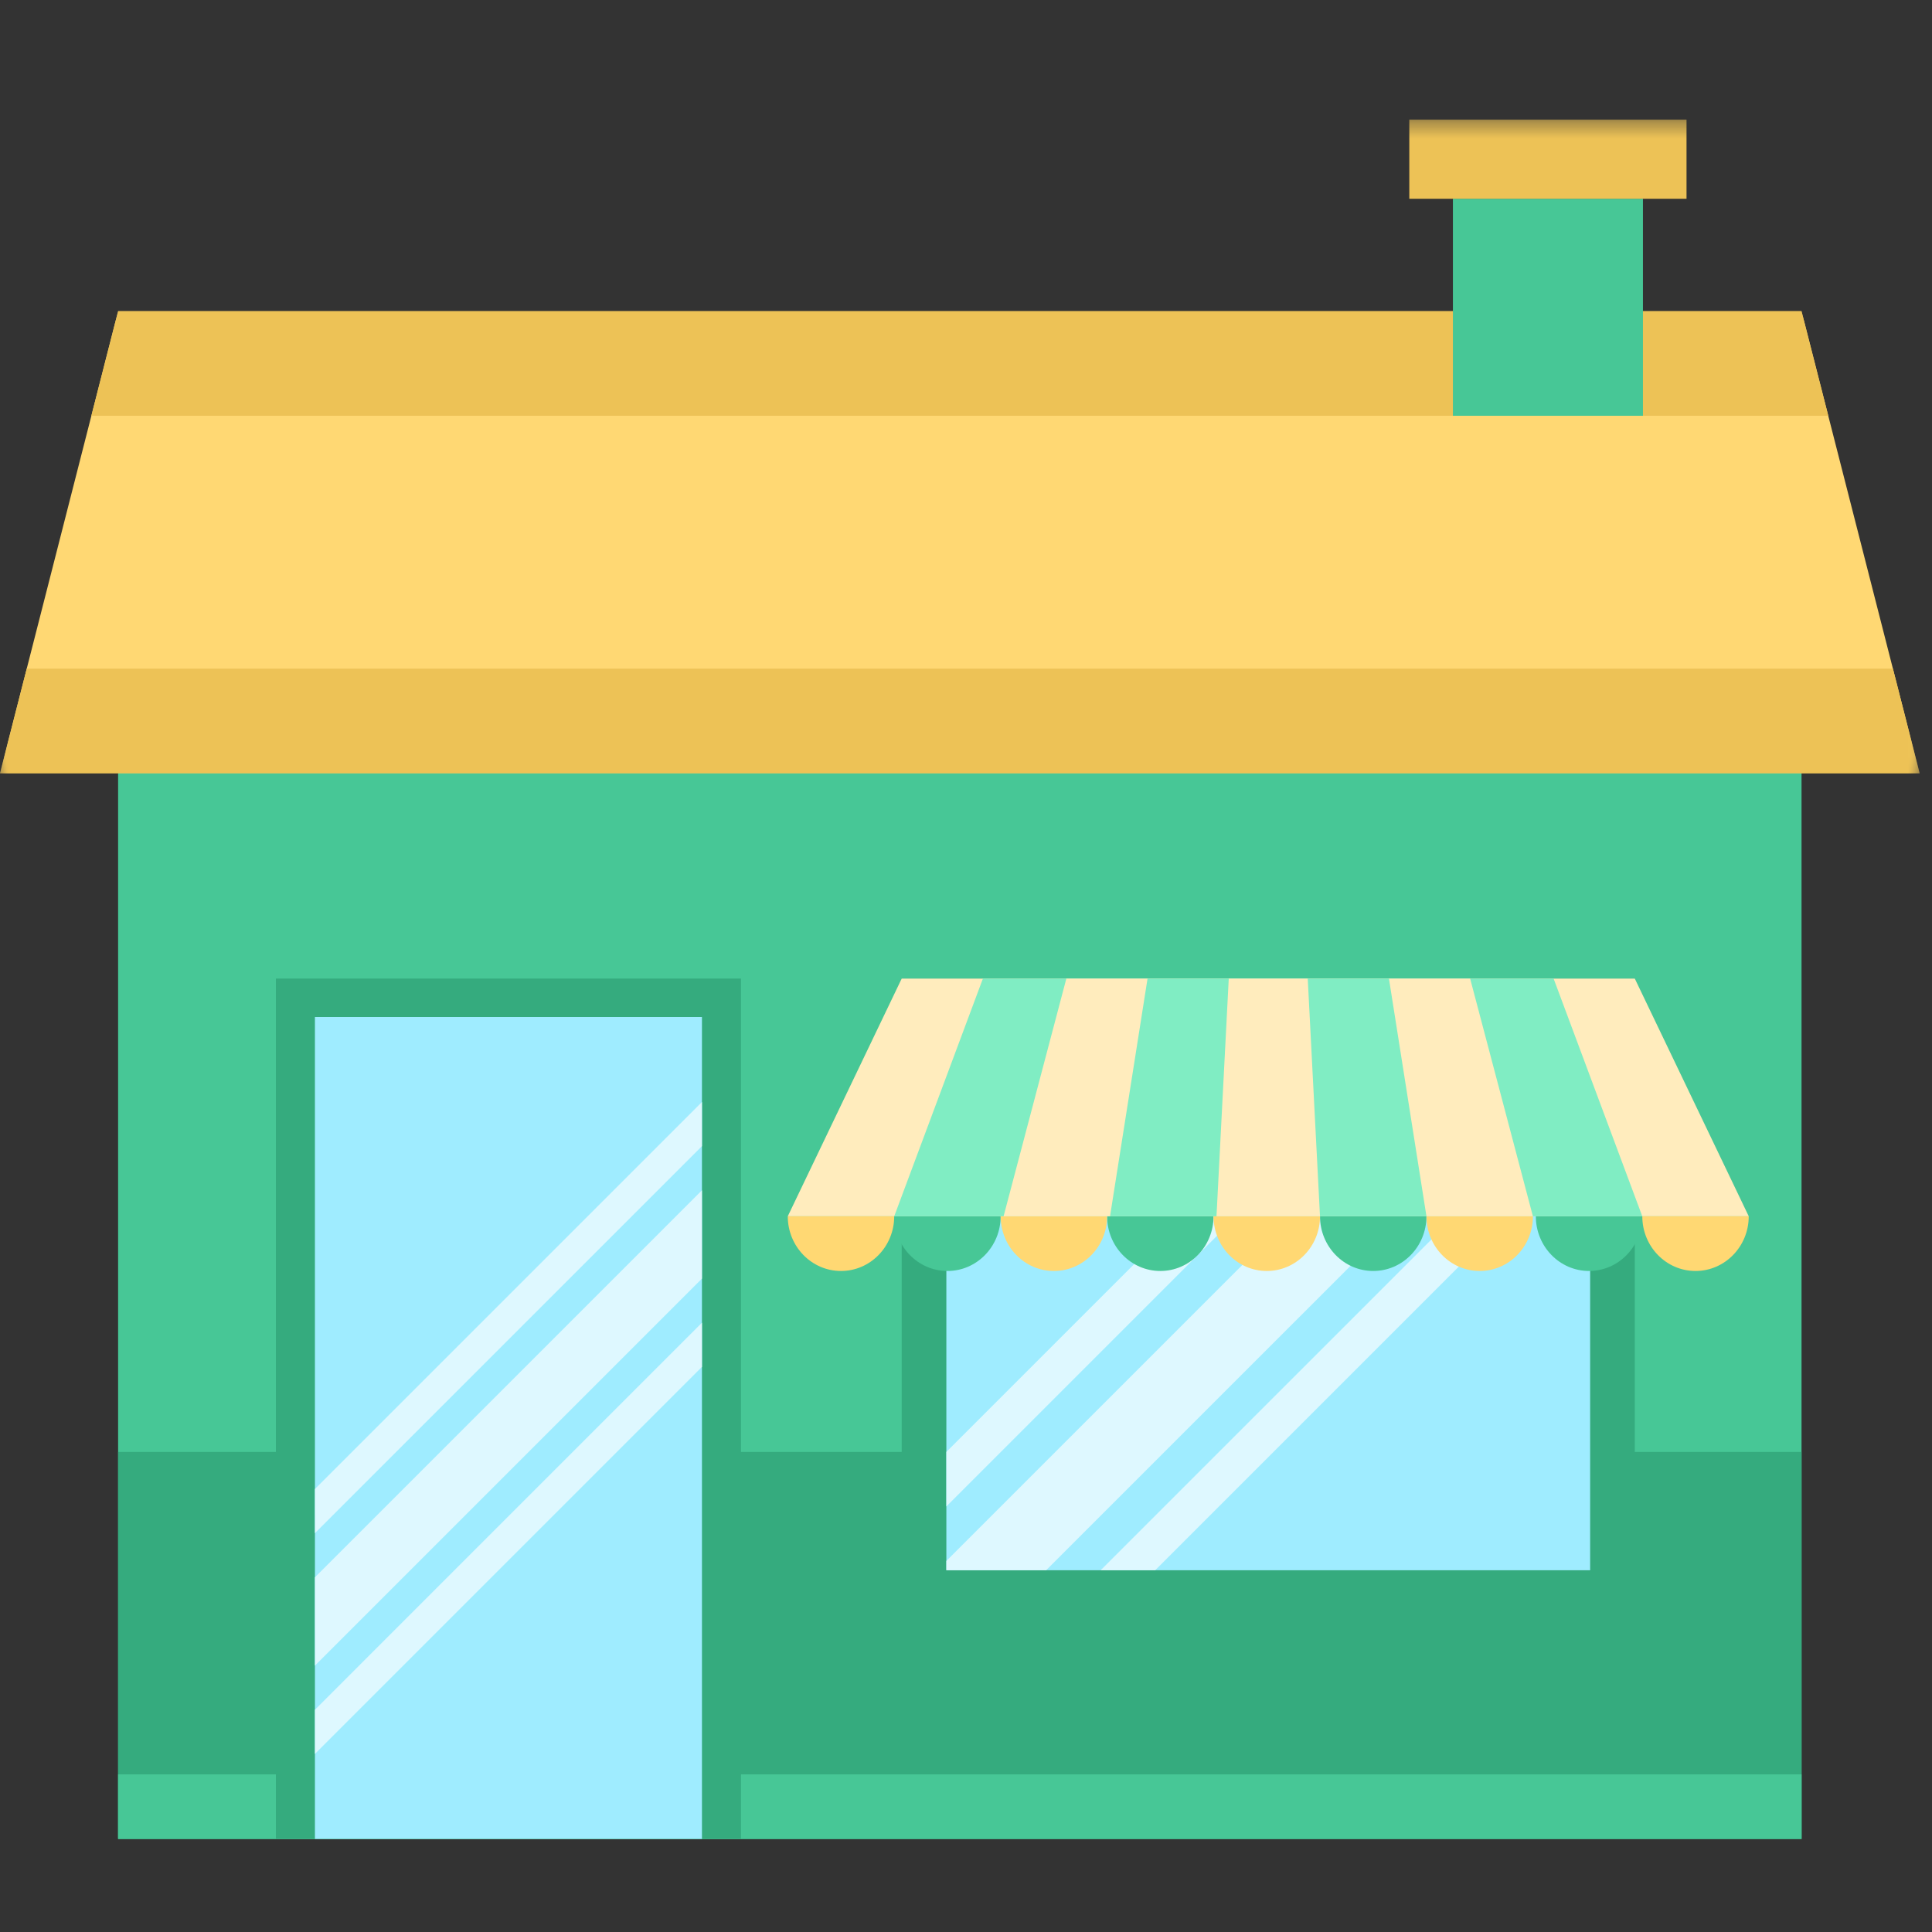 <svg width="120" height="120" viewBox="0 0 120 120" xmlns="http://www.w3.org/2000/svg" xmlns:xlink="http://www.w3.org/1999/xlink"><rect x="0" y="0" width="120" height="120" fill="#333333" stroke="none"/><defs><path id="a" d="M0 .822h119.233v28.707H0z"/><path id="c" d="M0 107.143h119.233V.353H0z"/></defs><g fill="none" fill-rule="evenodd"><path fill="#47C796" d="M7.336 114.218h104.561V25.825H7.336z"/><path fill="#35AB7E" d="M7.336 114.218h104.561V90.181H7.336z"/><path fill="#35AB7E" d="M56.006 100.244h45.534V60.78H56.006z"/><path fill="#9FECFF" d="M58.78 97.531h39.986V63.167H58.78z"/><path d="M83.565 72.171v6.773L64.978 97.53H58.78v-.576L83.564 72.17zm0-6.773v3.386L58.78 93.568v-3.386l24.784-24.784zM71.75 97.531l11.814-11.813v-3.387l-15.202 15.2h3.388zm11.814-28.747v-3.386l2.231-2.231h3.386l-5.617 5.617zm0 10.16V72.17l9.004-9.004h6.197v.577l-15.201 15.2zm0 6.774l15.201-15.201V67.13l-15.2 15.2v3.387z" fill="#DEF8FF"/><path fill="#47C796" d="M7.336 114.218h104.561v-4.008H7.336z"/><path fill="#35AB7E" d="M17.137 114.218h28.886V60.781H17.137z"/><path fill="#9FECFF" d="M19.561 114.218H43.6v-51.05H19.561z"/><path fill="#DEF8FF" d="M19.561 95.227L43.6 71.188v-2.742l-24.04 24.04zm0 8.227L43.6 79.415v-5.484L19.56 97.97zm0 5.484L43.6 84.899v-2.743l-24.039 24.04z"/><path fill="#FFECBD" d="M48.929 75.546h59.689l-7.078-14.764H56.006z"/><g transform="translate(0 7.075)"><path d="M55.541 68.471c0 1.876 1.48 3.397 3.306 3.397 1.825 0 3.305-1.521 3.305-3.397h-6.611zm13.224 0c0 1.876 1.48 3.397 3.304 3.397 1.827 0 3.306-1.521 3.306-3.397h-6.61zm13.223 0c0 1.876 1.481 3.397 3.305 3.397 1.826 0 3.306-1.521 3.306-3.397h-6.611z" fill="#47C796"/><path d="M55.541 68.471c0 1.876-1.48 3.397-3.306 3.397-1.825 0-3.305-1.521-3.305-3.397h6.611zm13.224 0c0 1.876-1.48 3.397-3.306 3.397-1.827 0-3.305-1.521-3.305-3.397h6.611zm13.223 0c0 1.876-1.48 3.397-3.306 3.397s-3.306-1.521-3.306-3.397h6.612zm13.224 0c0 1.876-1.48 3.397-3.306 3.397-1.827 0-3.306-1.521-3.306-3.397h6.612z" fill="#FFD873"/><g transform="translate(0 11.429)"><mask id="b" fill="#fff"><use xlink:href="#a"/></mask><path fill="#FFD873" mask="url(#b)" d="M7.336.822h104.56l7.338 28.707H-.001z"/></g><path fill="#EDC256" d="M7.336 12.25h104.56l1.662 6.5H5.675z"/><path d="M95.393 68.471c0 1.876 1.482 3.397 3.306 3.397 1.826 0 3.306-1.521 3.306-3.397h-6.612z" fill="#47C796"/><path d="M108.617 68.471c0 1.876-1.48 3.397-3.306 3.397-1.827 0-3.305-1.521-3.305-3.397h6.611z" fill="#FFD873"/><path fill="#80EDC3" d="M55.541 68.471h46.464l-5.508-14.764H61.05z"/><path fill="#FFECBD" d="M62.334 68.471h32.878l-3.899-14.764h-25.08z"/><path fill="#80EDC3" d="M68.946 68.471H88.6l-2.33-14.764H71.276z"/><path fill="#FFECBD" d="M75.558 68.471h6.429l-.761-14.764H76.32z"/><mask id="d" fill="#fff"><use xlink:href="#c"/></mask><path fill="#47C796" mask="url(#d)" d="M90.243 18.75h11.803V5.27H90.243z"/><path fill="#EDC256" mask="url(#d)" d="M87.534 5.27h17.219V.353H87.534zM1.661 34.457h115.912l1.66 6.5H0z"/></g></g></svg>